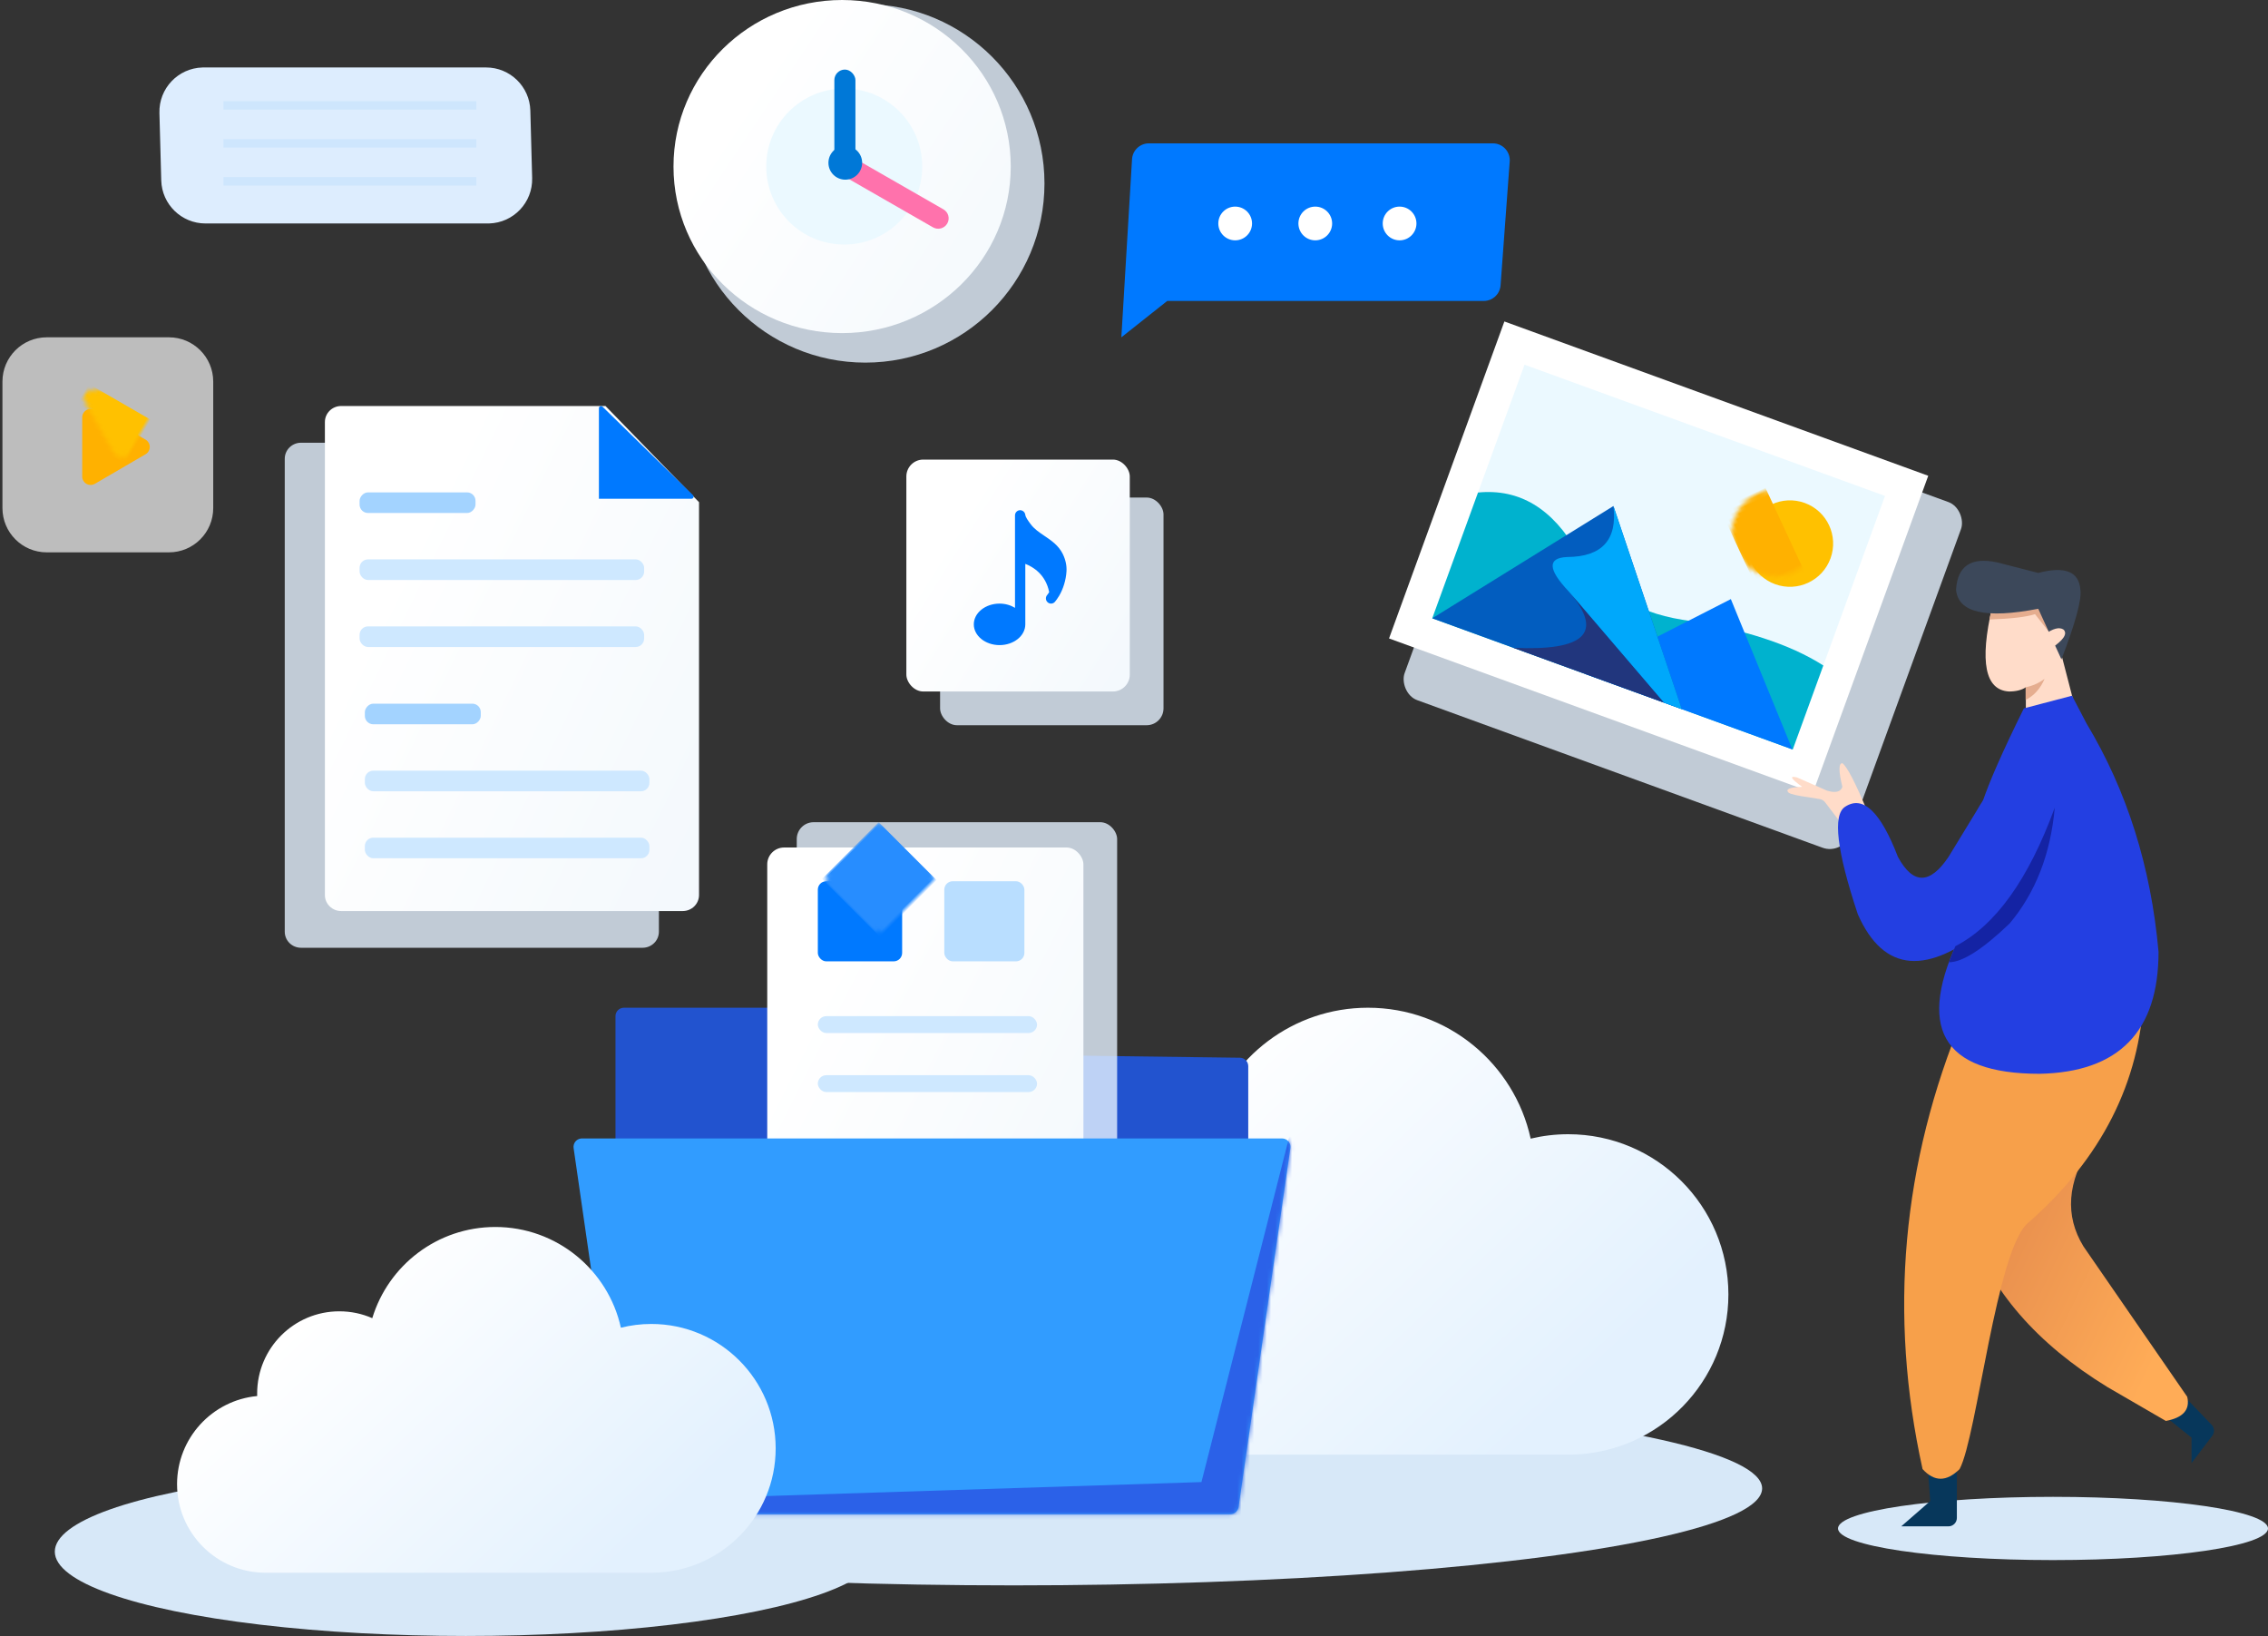 <?xml version="1.0" encoding="UTF-8"?>
<svg width="538px" height="388px" viewBox="0 0 538 388" version="1.1" xmlns="http://www.w3.org/2000/svg" xmlns:xlink="http://www.w3.org/1999/xlink">
    <rect x="0" y="0" width="538" height="388" fill="#333333" stroke="none"/>
    <!-- Generator: Sketch 52.2 (67145) - http://www.bohemiancoding.com/sketch -->
    <title>Group 6</title>
    <desc>Created with Sketch.</desc>
    <defs>
        <linearGradient x1="18.939%" y1="31.07%" x2="88.024%" y2="73.299%" id="linearGradient-1">
            <stop stop-color="#FFFFFF" offset="0%"></stop>
            <stop stop-color="#E3F1FE" offset="100%"></stop>
        </linearGradient>
        <linearGradient x1="18.939%" y1="31.07%" x2="123.942%" y2="100%" id="linearGradient-2">
            <stop stop-color="#FFFFFF" offset="0%"></stop>
            <stop stop-color="#F1F7FC" offset="100%"></stop>
        </linearGradient>
        <rect id="path-3" x="0" y="0" width="20" height="19" rx="2"></rect>
        <path d="M2.047,1.13080286e-15 L168.115,4.88498131e-15 C169.22,4.68207518e-15 170.115,0.895 170.115,2 C170.115,2.096 170.108,2.191 170.095,2.286 L157.806,87.408 C157.664,88.392 156.821,89.122 155.827,89.122 L14.336,89.122 C13.341,89.122 12.498,88.392 12.356,87.408 L0.068,2.286 C-0.09,1.193 0.668,0.178 1.761,0.021 C1.856,0.007 1.952,-2.86901437e-15 2.047,-2.88657986e-15 Z" id="path-5"></path>
        <ellipse id="path-7" cx="10.245" cy="10.254" rx="10.245" ry="10.254"></ellipse>
        <linearGradient x1="81.26%" y1="93.337%" x2="30.129%" y2="53.797%" id="linearGradient-9">
            <stop stop-color="#FFAC57" offset="0%"></stop>
            <stop stop-color="#E88F4E" offset="100%"></stop>
        </linearGradient>
        <path d="M6.22,4 C-6.939,43.356 3.299,73.348 36.934,93.978 L50.769,102 C54.87,101.236 56.56,99.326 55.838,96.27 L31.212,60.586 C26.785,53.327 27.363,45.357 32.947,36.674 L35.977,0 L6.22,4 Z" id="path-10"></path>
        <path d="M14.683,5 C0.153,39.902 -3.056,75.706 5.056,112.412 C7.835,115.471 10.765,115.471 13.847,112.412 C17.975,104.824 22.632,59.647 30.232,53.912 C47.508,38.697 56.616,20.726 57.554,0 L14.683,5 Z" id="path-12"></path>
        <path d="M6.527,1.22848712e-14 L88.135,-8.8817842e-16 C90.344,-1.29399067e-15 92.135,1.791 92.135,4 C92.135,4.098 92.131,4.197 92.124,4.295 L89.955,33.67 C89.801,35.759 88.061,37.375 85.966,37.375 L10.885,37.375 L0,46 L2.534,3.76 C2.661,1.648 4.411,1.1046865e-14 6.527,1.0658141e-14 Z" id="path-14"></path>
        <path d="M11.228,4.962 L18.245,16.992 C18.802,17.946 18.48,19.171 17.526,19.728 C17.22,19.906 16.872,20 16.518,20 L2.482,20 C1.378,20 0.482,19.105 0.482,18 C0.482,17.646 0.576,17.298 0.755,16.992 L7.772,4.962 C8.329,4.007 9.554,3.685 10.508,4.242 C10.806,4.416 11.054,4.664 11.228,4.962 Z" id="path-16"></path>
    </defs>
    <g id="Screen" stroke="none" stroke-width="1" fill="none" fill-rule="evenodd">
        <g id="VD-0_1-115登录页面" transform="translate(-103, -178)">
            <g id="Illustration" transform="translate(0, 178)">
                <g id="Group-6" transform="translate(103, 0)">
                    <g id="Folder" transform="translate(13, 195)">
                        <g id="Shadow" transform="translate(0, 135)" fill="#D7E8F8" fill-rule="nonzero">
                            <ellipse id="Oval-Copy-2" cx="227.5" cy="23" rx="177.5" ry="23"></ellipse>
                            <ellipse id="Oval-Copy-3" cx="97.5" cy="38" rx="97.5" ry="20"></ellipse>
                        </g>
                        <g id="Cloud" transform="translate(214, 44)" fill="url(#linearGradient-1)" fill-rule="nonzero">
                            <path d="M59.713,27.957 C64.651,11.773 79.701,0 97.5,0 C116.415,0 132.224,13.295 136.094,31.049 C138.951,30.363 141.933,30 145,30 C165.987,30 183,47.013 183,68 C183,88.652 166.525,105.457 146,105.987 L146,106 L27,106 C12.088,106 0,93.912 0,79 C0,64.753 11.034,53.084 25.023,52.071 C25.008,51.716 25,51.359 25,51 C25,37.193 36.193,26 50,26 C53.445,26 56.727,26.697 59.713,27.957 Z" id="Combined-Shape-Copy"></path>
                        </g>
                        <path d="M135,44 L196.9,44 L216.981,55.034 L281.127,55.858 C282.222,55.872 283.102,56.763 283.102,57.857 L283.102,129.424 C283.102,130.529 282.206,131.424 281.102,131.424 L135,131.424 C133.895,131.424 133,130.529 133,129.424 L133,46 C133,44.895 133.895,44 135,44 Z" id="Rectangle-2" fill="#2253CF" fill-rule="nonzero"></path>
                        <g id="Document" transform="translate(169, 0)">
                            <rect id="Rectangle" fill="#E5F1FF" fill-rule="nonzero" opacity="0.8" x="7" y="0" width="76" height="97" rx="4"></rect>
                            <rect id="Rectangle" fill="url(#linearGradient-2)" fill-rule="nonzero" x="0" y="6" width="75" height="97" rx="4"></rect>
                            <rect id="Rectangle" fill="#CEE8FF" fill-rule="nonzero" x="12" y="46" width="52" height="4" rx="2"></rect>
                            <rect id="Rectangle" fill="#CEE8FF" fill-rule="nonzero" x="12" y="60" width="52" height="4" rx="2"></rect>
                            <g id="Rectangle" transform="translate(12, 14)">
                                <mask id="mask-4" fill="white">
                                    <use xlink:href="#path-3"></use>
                                </mask>
                                <use id="Mask" fill="#0079FF" fill-rule="nonzero" xlink:href="#path-3"></use>
                                <rect id="Rectangle-Copy-5" fill="#278DFF" fill-rule="nonzero" mask="url(#mask-4)" transform="translate(19.031, 4.031) rotate(-45) translate(-19.031, -4.031) " x="9.531" y="-11.969" width="19" height="32"></rect>
                            </g>
                            <rect id="Rectangle-Copy-3" fill="#B9DEFF" fill-rule="nonzero" x="42" y="14" width="19" height="19" rx="2"></rect>
                        </g>
                        <g id="Path-27" transform="translate(123, 75)">
                            <g id="Oval">
                                <mask id="mask-6" fill="white">
                                    <use xlink:href="#path-5"></use>
                                </mask>
                                <use id="Mask" fill="#319CFF" fill-rule="nonzero" xlink:href="#path-5"></use>
                                <polygon id="Path-2" fill="#2B61E8" fill-rule="nonzero" mask="url(#mask-6)" points="171 -5 149 81.5 30.548 85.3 30.548 96 166 96 176.535 -3"></polygon>
                            </g>
                        </g>
                    </g>
                    <g id="Cloud" transform="translate(42, 291)" fill="url(#linearGradient-1)" fill-rule="nonzero">
                        <path d="M46.311,21.627 C50.111,9.11 61.741,0 75.5,0 C90.075,0 102.262,10.223 105.282,23.89 C107.592,23.309 110.01,23 112.5,23 C128.792,23 142,36.208 142,52.5 C142,68.625 129.062,81.729 113,81.996 L113,82 L21,82 C9.402,82 0,72.598 0,61 C0,50.074 8.345,41.096 19.009,40.093 C19.003,39.896 19,39.698 19,39.5 C19,28.73 27.73,20 38.5,20 C41.277,20 43.919,20.581 46.311,21.627 Z" id="Combined-Shape"></path>
                    </g>
                    <g id="Photo" transform="translate(392.112, 137.598) rotate(20) translate(-392.112, -137.598) translate(326.612, 90.598)">
                        <g id="Group-10" transform="translate(10.677, 0.622)" fill-rule="nonzero">
                            <rect id="Rectangle" fill="#E5F1FF" opacity="0.8" x="7" y="5" width="112.336" height="87.247" rx="5"></rect>
                            <rect id="Rectangle" fill="#FFFFFF" x="0.711" y="0.78" width="107" height="80"></rect>
                            <rect id="Rectangle" fill="#EBF9FF" x="8.711" y="8.78" width="91" height="64"></rect>
                            <path d="M99.711,72.78 L8.711,72.78 L8.711,41.041 C17.619,36.775 26.65,38.547 35.806,46.356 C43.612,52.827 53.191,54.984 64.542,52.827 C78.811,49.942 90.534,49.523 99.711,51.571 L99.711,72.78 Z" id="Combined-Shape" fill="#00B2CE"></path>
                        </g>
                        <g id="Group-9" transform="translate(0.852, 6.685)">
                            <polygon id="Triangle-Copy" fill="#0079FF" fill-rule="nonzero" points="83.537 38.217 109.432 66.717 57.037 66.717"></polygon>
                            <polygon id="Triangle" fill="#025DBF" fill-rule="nonzero" points="49.814 27 81.537 66.717 18.537 66.717"></polygon>
                            <g id="Group-7">
                                <g id="Rectangle" transform="translate(72.255, 3.238)"></g>
                                <g id="Group-2" transform="translate(81.961, 10.794)">
                                    <mask id="mask-8" fill="white">
                                        <use xlink:href="#path-7"></use>
                                    </mask>
                                    <use id="Mask" fill="#FFC100" fill-rule="nonzero" xlink:href="#path-7"></use>
                                    <polygon id="Rectangle" fill="#FFB100" fill-rule="nonzero" mask="url(#mask-8)" transform="translate(6.802, 14.764) rotate(-45) translate(-6.802, -14.764) " points="0.88 -12.206 12.747 -12.211 12.724 41.734 0.856 41.739"></polygon>
                                </g>
                                <path d="M72.72,27 C69.078,34.196 71.133,39.233 78.886,42.111 C83.264,43.91 82.218,46.429 75.748,49.667 L45.543,66.717 L41,66.717 L72.72,27 Z" id="Path-23" fill="#00A8FB" fill-rule="nonzero" transform="translate(61.268, 46.858) scale(-1, 1) translate(-61.268, -46.858) "></path>
                                <path d="" id="Path-24" stroke="#979797" fill-rule="nonzero"></path>
                                <path d="" id="Path-25" stroke="#979797" fill-rule="nonzero"></path>
                                <path d="M47.244,49.929 C57.922,56.084 55.172,61.68 38.996,66.717 L76.985,66.717 L47.244,49.929 Z" id="Path-26" fill="#21367D" fill-rule="nonzero"></path>
                            </g>
                        </g>
                    </g>
                    <g id="File" transform="translate(67.548, 96)" fill-rule="nonzero">
                        <g id="文件">
                            <path d="M88.75,31.815 L88.75,124.975 C88.75,127.075 87.022,128.778 84.891,128.778 L3.859,128.778 C1.728,128.778 0,127.075 0,124.975 L0,12.802 C0,10.702 1.728,9 3.859,9 L66.562,9" id="Rectangle" fill="#E5F1FF" opacity="0.8"></path>
                            <path d="M98.271,23.107 L98.271,116.267 C98.271,118.367 96.543,120.07 94.412,120.07 L13.38,120.07 C11.249,120.07 9.521,118.367 9.521,116.267 L9.521,4.094 C9.521,1.994 11.249,0.292 13.38,0.292 L76.084,0.292" id="Rectangle" fill="url(#linearGradient-2)"></path>
                            <rect id="Rectangle" fill="#A3D3FF" transform="translate(31.5, 23.222) scale(1, -1) translate(-31.5, -23.222) " x="17.75" y="20.778" width="27.5" height="4.889" rx="2"></rect>
                            <rect id="Rectangle-Copy-34" fill="#CEE8FF" x="17.75" y="36.667" width="67.5" height="4.889" rx="2"></rect>
                            <rect id="Rectangle-Copy-35" fill="#CEE8FF" x="17.75" y="52.556" width="67.5" height="4.889" rx="2"></rect>
                            <rect id="Rectangle" fill="#A3D3FF" transform="translate(32.75, 73.333) scale(1, -1) translate(-32.75, -73.333) " x="19" y="70.889" width="27.5" height="4.889" rx="2"></rect>
                            <rect id="Rectangle-Copy-34" fill="#CEE8FF" x="19" y="86.778" width="67.5" height="4.889" rx="2"></rect>
                            <rect id="Rectangle-Copy-35" fill="#CEE8FF" x="19" y="102.667" width="67.5" height="4.889" rx="2"></rect>
                            <path d="M74.521,0.806 L74.521,22.292 L96.487,22.292 C96.763,22.292 96.987,22.068 96.987,21.792 C96.987,21.657 96.933,21.528 96.837,21.434 L75.371,0.448 C75.173,0.255 74.857,0.259 74.663,0.456 C74.572,0.549 74.521,0.675 74.521,0.806 Z" id="Path-6" fill="#0079FF"></path>
                        </g>
                    </g>
                    <g id="Music" transform="translate(215, 109)">
                        <rect id="Rectangle" fill="#E5F1FF" fill-rule="nonzero" opacity="0.8" x="8" y="9" width="53" height="54" rx="4"></rect>
                        <rect id="Rectangle" fill="url(#linearGradient-2)" fill-rule="nonzero" x="0" y="0" width="53" height="55" rx="4"></rect>
                        <g id="music-(1)" transform="translate(16, 12)" fill="#0079FF">
                            <path d="M20.218,20.351 C21.205,18.687 21.86,16.582 21.987,14.499 C22.068,13.163 21.772,11.759 21.132,10.44 C20.128,8.367 18.403,7.203 16.736,6.078 C15.493,5.238 14.318,4.446 13.487,3.313 L13.338,3.111 C12.847,2.447 12.292,1.693 12.204,1.061 C12.116,0.421 11.54,-0.035 10.909,0.002 C10.269,0.046 9.773,0.581 9.773,1.228 L9.773,23.162 C8.749,22.537 7.489,22.153 6.108,22.153 C2.741,22.153 0,24.361 0,27.076 C0,29.792 2.741,32 6.108,32 C9.475,32 12.216,29.792 12.216,27.076 L12.216,12.729 C14.051,13.436 17.054,15.235 17.88,19.438 C17.726,19.667 17.579,19.913 17.408,20.11 C16.961,20.619 17.01,21.397 17.518,21.845 C18.022,22.298 18.794,22.244 19.241,21.734 C19.568,21.36 19.859,20.922 20.137,20.464 C20.167,20.43 20.194,20.393 20.218,20.351 Z" id="Path"></path>
                        </g>
                    </g>
                    <g id="Man" transform="translate(424, 133)">
                        <ellipse id="Shadow" fill="#D7E8F8" cx="63" cy="229.5" rx="51" ry="7.5"></ellipse>
                        <g id="Head" transform="translate(40, 0)" fill-rule="nonzero">
                            <path d="M8.558,11 C5.558,24 6.891,30.667 12.558,31 C14.224,31 15.558,30.667 16.558,30 L16.558,36 L28.558,36 L21.558,9 L8.558,11 Z" id="Path-21" fill="#FFDCC9"></path>
                            <path d="M7.938,13.929 C13.135,13.745 16.733,13.32 18.733,12.653 L21.996,16.807 L22.96,15.41 L20.5,9 L8.5,11 L7.938,13.929 Z" id="Path-3" fill="#E5AD8F"></path>
                            <path d="M19.5,11.381 C7.014,13.794 0.514,12.294 0,6.881 C0.333,1.214 3.583,-0.952 9.75,0.381 L19.5,2.881 C25.833,1.214 29.167,2.548 29.5,6.881 C29.833,9.214 28.333,14.714 25,23.381 L19.5,11.381 Z" id="Path-20" fill="#3C485A"></path>
                            <path d="M21,17.482 C23,16.038 24.5,15.649 25.5,16.316 C26.5,17.316 25.5,18.816 22.5,20.816 L21,17.482 Z" id="Path-29" fill="#FFDCC9"></path>
                            <path d="M16.5,30 C18.167,29.667 19.667,29 21,28 C20,30.333 18.5,32 16.5,33 L16.5,30 Z" id="Path-31" fill="#E5AD8F"></path>
                        </g>
                        <path d="M93.025,197 L88,201.634 L95.859,207.958 L95.859,214 L100.782,207.519 C101.378,206.735 101.314,205.634 100.633,204.924 L93.025,197 Z" id="Path-9" fill="#07375B" fill-rule="nonzero"></path>
                        <path d="M33.211,214 L33.886,223 L27,229 L38.195,229 C39.3,229 40.195,228.105 40.195,227 L40.195,214 L33.211,214 Z" id="Path-4" fill="#07375B" fill-rule="nonzero"></path>
                        <g id="Group-5" transform="translate(27, 102)">
                            <g id="Path-5" transform="translate(12, 0)">
                                <mask id="mask-11" fill="white">
                                    <use xlink:href="#path-10"></use>
                                </mask>
                                <use id="Mask" fill="url(#linearGradient-9)" fill-rule="nonzero" xlink:href="#path-10"></use>
                            </g>
                            <g id="Path-10" transform="translate(0, 1)">
                                <mask id="mask-13" fill="white">
                                    <use xlink:href="#path-12"></use>
                                </mask>
                                <use id="Mask" fill="#F7A04A" fill-rule="nonzero" xlink:href="#path-12"></use>
                            </g>
                        </g>
                        <path d="M56.091,35 C51.082,45.127 47.792,52.59 46.221,57.388 C42.476,68.833 41.183,79.727 41.183,88.545 C30.319,110.628 36.535,121.67 59.831,121.67 C78.633,121.283 88.034,111.641 88.034,92.743 C86.243,72.579 80.545,54.518 70.939,38.561 L67.512,32 L56.091,35 Z" id="Path-40" fill="#233FE2" fill-rule="nonzero"></path>
                        <path d="M18.875,59.222 C16.095,52.566 14.148,48.826 13.034,48 C12.126,48 12.126,49.87 13.034,53.611 C12.636,54.821 11.424,55.123 9.397,54.518 C4.655,52.431 2.284,51.387 2.284,51.387 C0.369,50.911 0.778,51.652 3.51,53.611 C0.575,53.708 -0.519,54.153 0.227,54.946 C0.64,55.329 2.278,55.715 5.142,56.104 L7.671,56.518 C8.175,56.601 8.629,56.873 8.939,57.28 L13.034,62.656 L18.875,59.222 Z" id="Path-43" fill="#FFDCC9" fill-rule="nonzero"></path>
                        <path d="M44.85,59.352 C49.816,50.558 55.16,47.966 60.88,51.576 C66.659,58.01 62.326,69.602 47.882,86.352 C33.227,98.559 22.832,97.717 16.697,83.826 C11.701,68.785 10.691,60.294 13.665,58.352 C17.902,55.522 22.085,59.481 26.214,70.229 C29.791,76.815 33.791,76.815 38.214,70.229 L44.85,59.352 Z" id="Path-41" fill="#233FE2" fill-rule="nonzero"></path>
                        <path d="M39.838,91.407 C49.345,86.501 57.205,75.543 63.42,58.532 C62.436,69.511 58.874,78.667 52.733,86 C46.318,92.147 41.505,95.221 38.293,95.221 L39.838,91.407 Z" id="Path-42" fill="#1423A4" fill-rule="nonzero"></path>
                    </g>
                    <g id="Time" transform="translate(159.763, 0)" fill-rule="nonzero">
                        <circle id="Oval" fill="#E5F1FF" opacity="0.8" cx="45.5" cy="43.5" r="42.5"></circle>
                        <ellipse id="Oval" fill="url(#linearGradient-2)" cx="40" cy="39.5" rx="40" ry="39.5"></ellipse>
                        <circle id="Oval" fill="#EBF9FF" cx="40.5" cy="39.5" r="18.5"></circle>
                        <rect id="Rectangle" fill="#0078D7" x="38.158" y="16.501" width="5" height="24" rx="2.5"></rect>
                        <path d="M52.327,31.301 L52.327,31.301 C53.691,31.306 54.796,32.411 54.799,33.776 L54.862,57.838 C54.865,59.192 53.77,60.293 52.416,60.296 C52.411,60.296 52.406,60.296 52.402,60.296 L52.402,60.296 C51.037,60.292 49.932,59.186 49.929,57.822 L49.867,33.76 C49.863,32.406 50.958,31.305 52.312,31.301 C52.317,31.301 52.322,31.301 52.327,31.301 Z" id="Rectangle" fill="#FF72AC" transform="translate(52.364, 45.799) rotate(120) translate(-52.364, -45.799) "></path>
                        <circle id="Oval" fill="#0078D7" cx="40.751" cy="38.613" r="4"></circle>
                    </g>
                    <g id="Exchange" transform="translate(266, 34)">
                        <g id="Oval">
                            <mask id="mask-15" fill="white">
                                <use xlink:href="#path-14"></use>
                            </mask>
                            <use id="Mask" fill="#0079FF" fill-rule="nonzero" xlink:href="#path-14"></use>
                        </g>
                        <circle id="Oval" fill="#FFFFFF" fill-rule="nonzero" cx="27" cy="19" r="4"></circle>
                        <circle id="Oval" fill="#FFFFFF" fill-rule="nonzero" cx="46" cy="19" r="4"></circle>
                        <circle id="Oval" fill="#FFFFFF" fill-rule="nonzero" cx="66" cy="19" r="4"></circle>
                    </g>
                    <g id="Article" transform="translate(37, 16)" fill-rule="nonzero">
                        <path d="M11.313,0 L78.305,1.77635684e-15 C83.994,-9.37340927e-15 88.648,4.53 88.802,10.216 L89.234,26.216 C89.391,32.013 84.818,36.839 79.022,36.996 C78.927,36.999 78.832,37 78.738,37 L11.745,37 C6.057,37 1.403,32.47 1.249,26.784 L0.817,10.784 C0.66,4.987 5.233,0.161 11.029,0.004 C11.124,0.001 11.218,1.79372962e-15 11.313,1.77635684e-15 Z" id="Rectangle" fill="#DDEDFE"></path>
                        <rect id="Rectangle" fill="#CEE6FD" x="16" y="8" width="60" height="2"></rect>
                        <rect id="Rectangle-Copy-2" fill="#CEE6FD" x="16" y="17" width="60" height="2"></rect>
                        <rect id="Rectangle-Copy-4" fill="#CEE6FD" x="16" y="26" width="60" height="2"></rect>
                    </g>
                    <g id="VIdeo" transform="translate(0, 80)">
                        <path d="M11.08,-7.10542736e-15 L40.08,-7.10542736e-15 C45.879,-3.02014685e-15 50.58,4.701 50.58,10.5 L50.58,40.5 C50.58,46.299 45.879,51 40.08,51 L11.08,51 C5.281,51 0.58,46.299 0.58,40.5 L0.58,10.5 C0.58,4.701 5.281,-6.0401702e-15 11.08,-7.10542736e-15 Z" id="Rectangle" fill="#FFFFFF" fill-rule="nonzero" opacity="0.673"></path>
                        <g id="Oval" transform="translate(19, 15)">
                            <mask id="mask-17" fill="white">
                                <use xlink:href="#path-16"></use>
                            </mask>
                            <use id="Mask" fill="#FFB100" fill-rule="nonzero" transform="translate(9.5, 11) rotate(90) translate(-9.5, -11) " xlink:href="#path-16"></use>
                            <rect id="Rectangle" fill="#FFC100" fill-rule="nonzero" mask="url(#mask-17)" transform="translate(13.738, 9.738) rotate(-60) translate(-13.738, -9.738) " x="7.738" y="-10.762" width="12" height="41"></rect>
                        </g>
                    </g>
                </g>
            </g>
        </g>
    </g>
</svg>